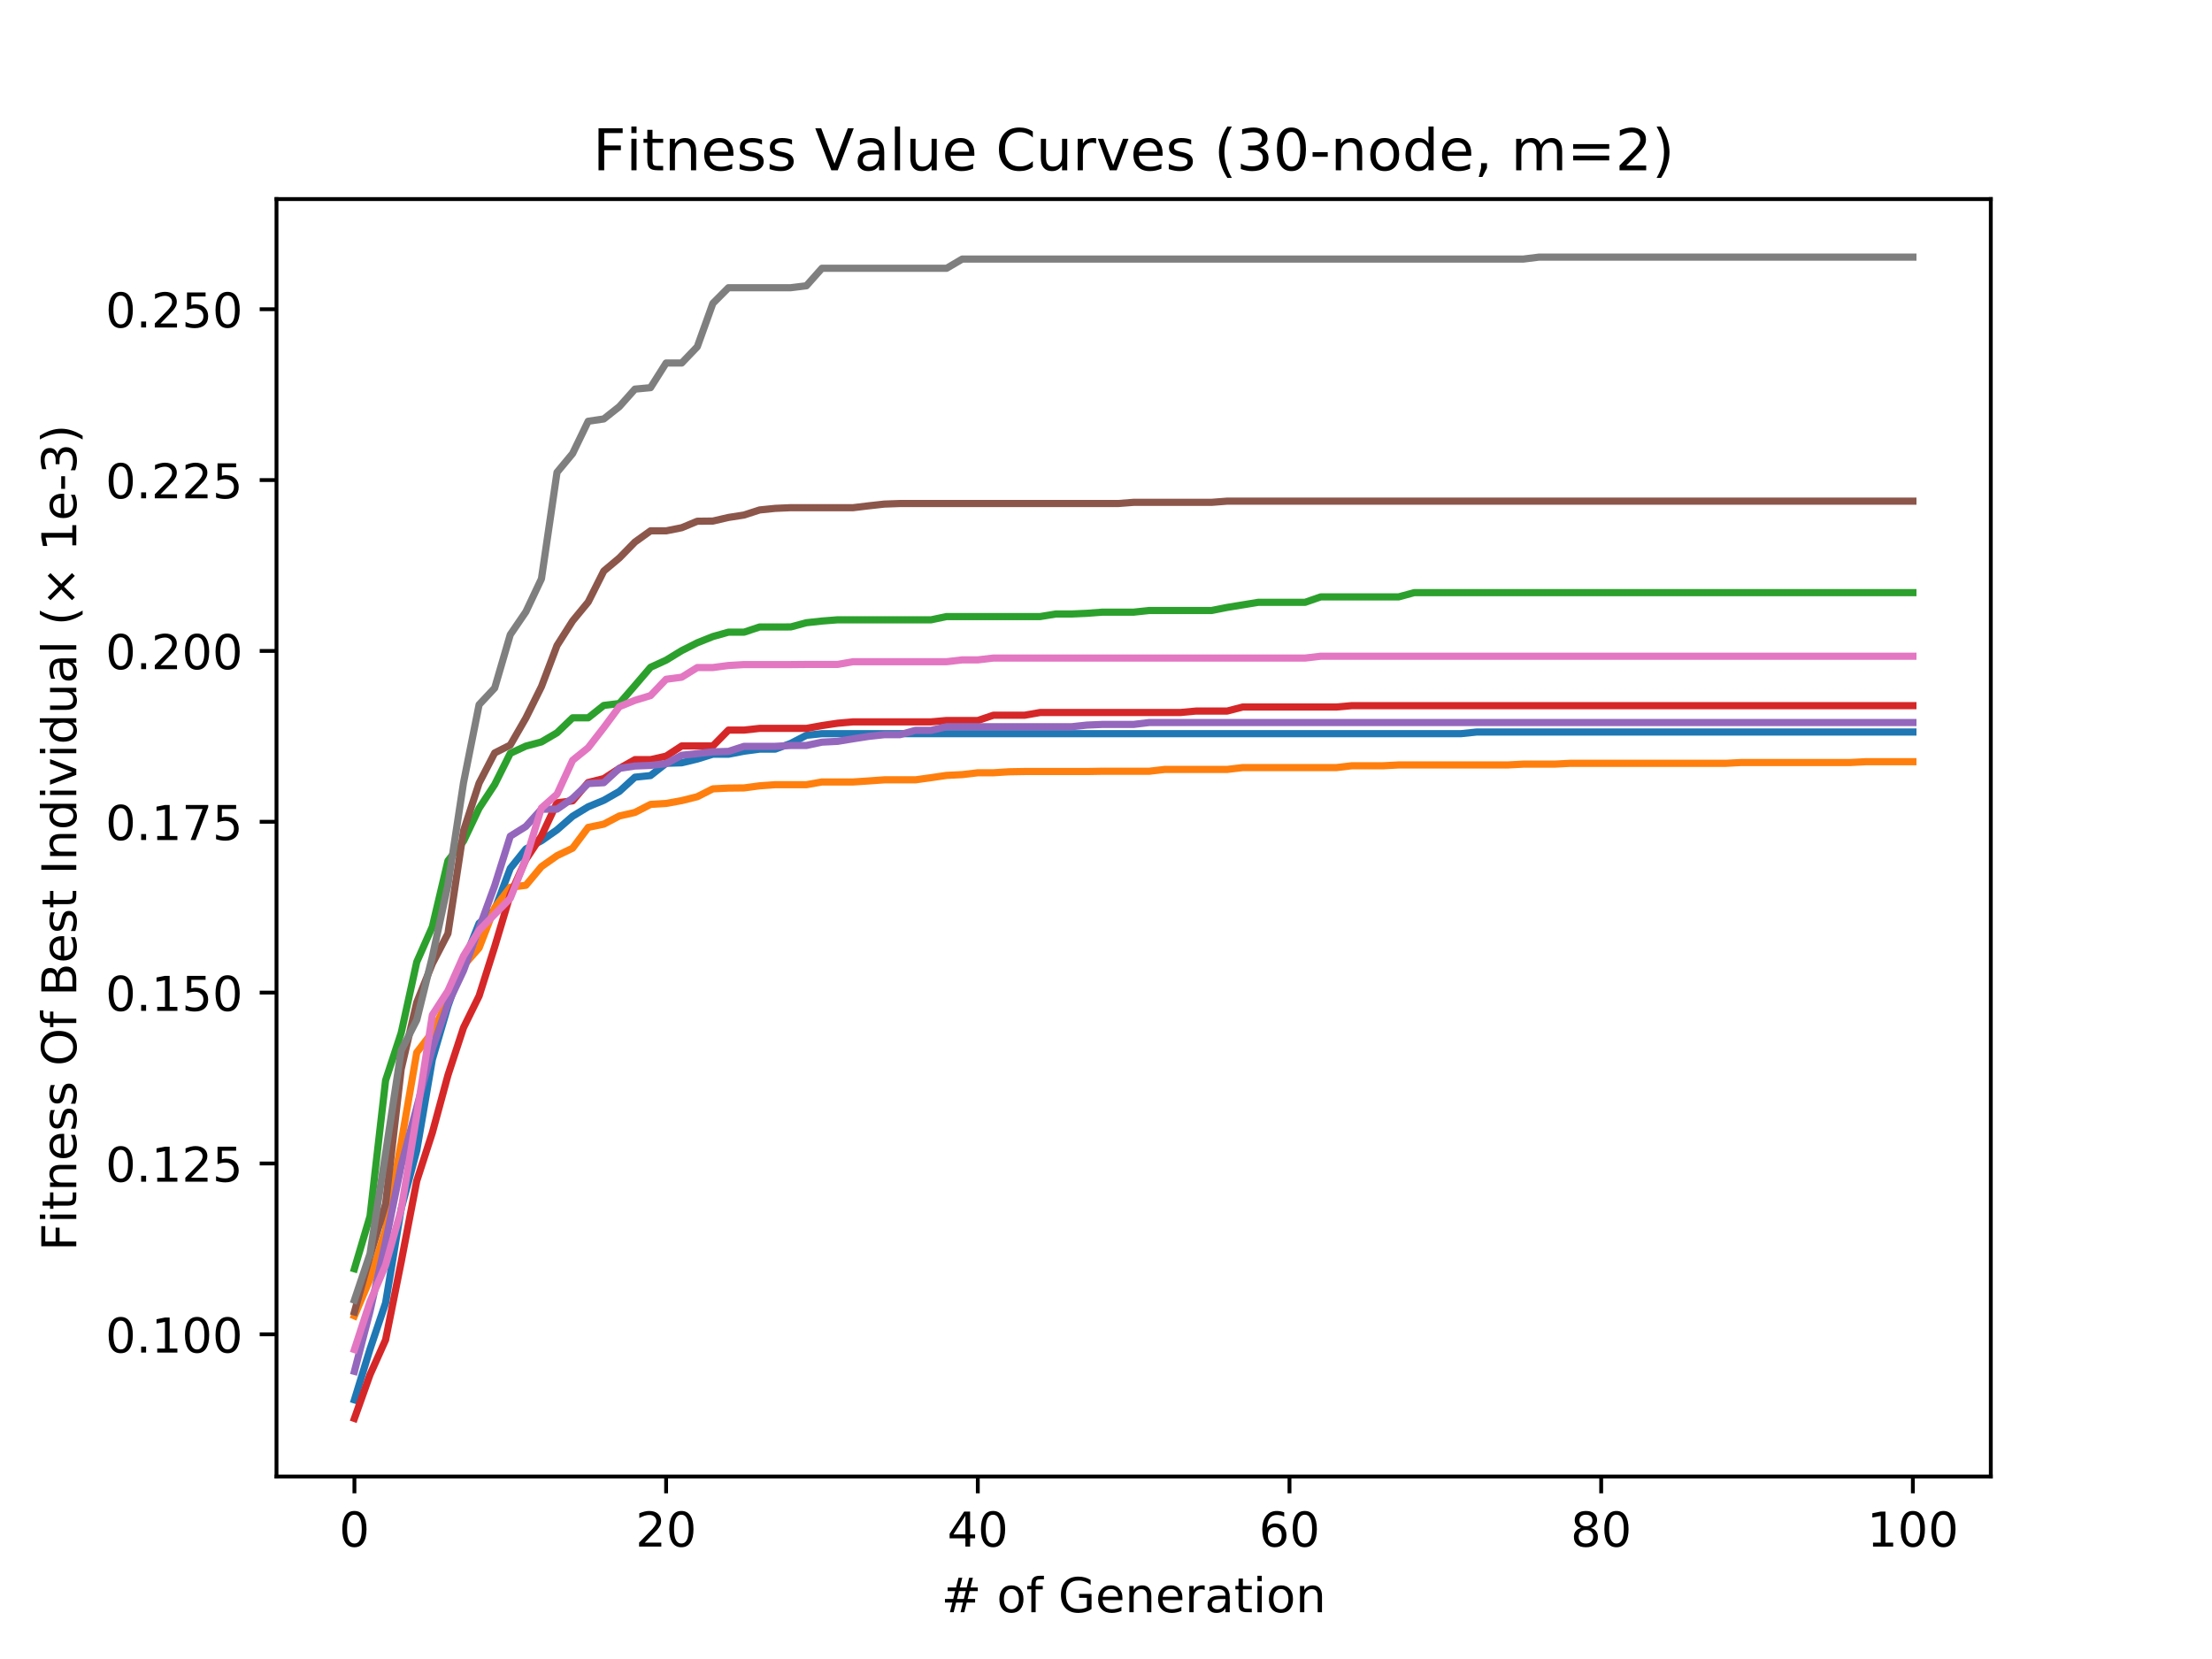 <?xml version="1.0" encoding="utf-8" standalone="no"?>
<!DOCTYPE svg PUBLIC "-//W3C//DTD SVG 1.1//EN"
  "http://www.w3.org/Graphics/SVG/1.1/DTD/svg11.dtd">
<!-- Created with matplotlib (https://matplotlib.org/) -->
<svg height="345.6pt" version="1.1" viewBox="0 0 460.8 345.6" width="460.8pt" xmlns="http://www.w3.org/2000/svg" xmlns:xlink="http://www.w3.org/1999/xlink">
 <defs>
  <style type="text/css">
*{stroke-linecap:butt;stroke-linejoin:round;}
  </style>
 </defs>
 <g id="figure_1">
  <g id="patch_1">
   <path d="M 0 345.6 
L 460.8 345.6 
L 460.8 0 
L 0 0 
z
" style="fill:#ffffff;"/>
  </g>
  <g id="axes_1">
   <g id="patch_2">
    <path d="M 57.6 307.584 
L 414.72 307.584 
L 414.72 41.472 
L 57.6 41.472 
z
" style="fill:#ffffff;"/>
   </g>
   <g id="matplotlib.axis_1">
    <g id="xtick_1">
     <g id="line2d_1">
      <defs>
       <path d="M 0 0 
L 0 3.5 
" id="m369350a252" style="stroke:#000000;stroke-width:0.8;"/>
      </defs>
      <g>
       <use style="stroke:#000000;stroke-width:0.8;" x="73.833" xlink:href="#m369350a252" y="307.584"/>
      </g>
     </g>
     <g id="text_1">
      <!-- 0 -->
      <defs>
       <path d="M 31.781 66.406 
Q 24.172 66.406 20.328 58.906 
Q 16.5 51.422 16.5 36.375 
Q 16.5 21.391 20.328 13.891 
Q 24.172 6.391 31.781 6.391 
Q 39.453 6.391 43.281 13.891 
Q 47.125 21.391 47.125 36.375 
Q 47.125 51.422 43.281 58.906 
Q 39.453 66.406 31.781 66.406 
z
M 31.781 74.219 
Q 44.047 74.219 50.516 64.516 
Q 56.984 54.828 56.984 36.375 
Q 56.984 17.969 50.516 8.266 
Q 44.047 -1.422 31.781 -1.422 
Q 19.531 -1.422 13.062 8.266 
Q 6.594 17.969 6.594 36.375 
Q 6.594 54.828 13.062 64.516 
Q 19.531 74.219 31.781 74.219 
z
" id="DejaVuSans-48"/>
      </defs>
      <g transform="translate(70.651 322.182)scale(0.1 -0.1)">
       <use xlink:href="#DejaVuSans-48"/>
      </g>
     </g>
    </g>
    <g id="xtick_2">
     <g id="line2d_2">
      <g>
       <use style="stroke:#000000;stroke-width:0.8;" x="138.764" xlink:href="#m369350a252" y="307.584"/>
      </g>
     </g>
     <g id="text_2">
      <!-- 20 -->
      <defs>
       <path d="M 19.188 8.297 
L 53.609 8.297 
L 53.609 0 
L 7.328 0 
L 7.328 8.297 
Q 12.938 14.109 22.625 23.891 
Q 32.328 33.688 34.812 36.531 
Q 39.547 41.844 41.422 45.531 
Q 43.312 49.219 43.312 52.781 
Q 43.312 58.594 39.234 62.25 
Q 35.156 65.922 28.609 65.922 
Q 23.969 65.922 18.812 64.312 
Q 13.672 62.703 7.812 59.422 
L 7.812 69.391 
Q 13.766 71.781 18.938 73 
Q 24.125 74.219 28.422 74.219 
Q 39.75 74.219 46.484 68.547 
Q 53.219 62.891 53.219 53.422 
Q 53.219 48.922 51.531 44.891 
Q 49.859 40.875 45.406 35.406 
Q 44.188 33.984 37.641 27.219 
Q 31.109 20.453 19.188 8.297 
z
" id="DejaVuSans-50"/>
      </defs>
      <g transform="translate(132.401 322.182)scale(0.1 -0.1)">
       <use xlink:href="#DejaVuSans-50"/>
       <use x="63.623" xlink:href="#DejaVuSans-48"/>
      </g>
     </g>
    </g>
    <g id="xtick_3">
     <g id="line2d_3">
      <g>
       <use style="stroke:#000000;stroke-width:0.8;" x="203.695" xlink:href="#m369350a252" y="307.584"/>
      </g>
     </g>
     <g id="text_3">
      <!-- 40 -->
      <defs>
       <path d="M 37.797 64.312 
L 12.891 25.391 
L 37.797 25.391 
z
M 35.203 72.906 
L 47.609 72.906 
L 47.609 25.391 
L 58.016 25.391 
L 58.016 17.188 
L 47.609 17.188 
L 47.609 0 
L 37.797 0 
L 37.797 17.188 
L 4.891 17.188 
L 4.891 26.703 
z
" id="DejaVuSans-52"/>
      </defs>
      <g transform="translate(197.332 322.182)scale(0.1 -0.1)">
       <use xlink:href="#DejaVuSans-52"/>
       <use x="63.623" xlink:href="#DejaVuSans-48"/>
      </g>
     </g>
    </g>
    <g id="xtick_4">
     <g id="line2d_4">
      <g>
       <use style="stroke:#000000;stroke-width:0.8;" x="268.625" xlink:href="#m369350a252" y="307.584"/>
      </g>
     </g>
     <g id="text_4">
      <!-- 60 -->
      <defs>
       <path d="M 33.016 40.375 
Q 26.375 40.375 22.484 35.828 
Q 18.609 31.297 18.609 23.391 
Q 18.609 15.531 22.484 10.953 
Q 26.375 6.391 33.016 6.391 
Q 39.656 6.391 43.531 10.953 
Q 47.406 15.531 47.406 23.391 
Q 47.406 31.297 43.531 35.828 
Q 39.656 40.375 33.016 40.375 
z
M 52.594 71.297 
L 52.594 62.312 
Q 48.875 64.062 45.094 64.984 
Q 41.312 65.922 37.594 65.922 
Q 27.828 65.922 22.672 59.328 
Q 17.531 52.734 16.797 39.406 
Q 19.672 43.656 24.016 45.922 
Q 28.375 48.188 33.594 48.188 
Q 44.578 48.188 50.953 41.516 
Q 57.328 34.859 57.328 23.391 
Q 57.328 12.156 50.688 5.359 
Q 44.047 -1.422 33.016 -1.422 
Q 20.359 -1.422 13.672 8.266 
Q 6.984 17.969 6.984 36.375 
Q 6.984 53.656 15.188 63.938 
Q 23.391 74.219 37.203 74.219 
Q 40.922 74.219 44.703 73.484 
Q 48.484 72.75 52.594 71.297 
z
" id="DejaVuSans-54"/>
      </defs>
      <g transform="translate(262.263 322.182)scale(0.1 -0.1)">
       <use xlink:href="#DejaVuSans-54"/>
       <use x="63.623" xlink:href="#DejaVuSans-48"/>
      </g>
     </g>
    </g>
    <g id="xtick_5">
     <g id="line2d_5">
      <g>
       <use style="stroke:#000000;stroke-width:0.8;" x="333.556" xlink:href="#m369350a252" y="307.584"/>
      </g>
     </g>
     <g id="text_5">
      <!-- 80 -->
      <defs>
       <path d="M 31.781 34.625 
Q 24.75 34.625 20.719 30.859 
Q 16.703 27.094 16.703 20.516 
Q 16.703 13.922 20.719 10.156 
Q 24.75 6.391 31.781 6.391 
Q 38.812 6.391 42.859 10.172 
Q 46.922 13.969 46.922 20.516 
Q 46.922 27.094 42.891 30.859 
Q 38.875 34.625 31.781 34.625 
z
M 21.922 38.812 
Q 15.578 40.375 12.031 44.719 
Q 8.5 49.078 8.5 55.328 
Q 8.5 64.062 14.719 69.141 
Q 20.953 74.219 31.781 74.219 
Q 42.672 74.219 48.875 69.141 
Q 55.078 64.062 55.078 55.328 
Q 55.078 49.078 51.531 44.719 
Q 48 40.375 41.703 38.812 
Q 48.828 37.156 52.797 32.312 
Q 56.781 27.484 56.781 20.516 
Q 56.781 9.906 50.312 4.234 
Q 43.844 -1.422 31.781 -1.422 
Q 19.734 -1.422 13.25 4.234 
Q 6.781 9.906 6.781 20.516 
Q 6.781 27.484 10.781 32.312 
Q 14.797 37.156 21.922 38.812 
z
M 18.312 54.391 
Q 18.312 48.734 21.844 45.562 
Q 25.391 42.391 31.781 42.391 
Q 38.141 42.391 41.719 45.562 
Q 45.312 48.734 45.312 54.391 
Q 45.312 60.062 41.719 63.234 
Q 38.141 66.406 31.781 66.406 
Q 25.391 66.406 21.844 63.234 
Q 18.312 60.062 18.312 54.391 
z
" id="DejaVuSans-56"/>
      </defs>
      <g transform="translate(327.194 322.182)scale(0.1 -0.1)">
       <use xlink:href="#DejaVuSans-56"/>
       <use x="63.623" xlink:href="#DejaVuSans-48"/>
      </g>
     </g>
    </g>
    <g id="xtick_6">
     <g id="line2d_6">
      <g>
       <use style="stroke:#000000;stroke-width:0.8;" x="398.487" xlink:href="#m369350a252" y="307.584"/>
      </g>
     </g>
     <g id="text_6">
      <!-- 100 -->
      <defs>
       <path d="M 12.406 8.297 
L 28.516 8.297 
L 28.516 63.922 
L 10.984 60.406 
L 10.984 69.391 
L 28.422 72.906 
L 38.281 72.906 
L 38.281 8.297 
L 54.391 8.297 
L 54.391 0 
L 12.406 0 
z
" id="DejaVuSans-49"/>
      </defs>
      <g transform="translate(388.944 322.182)scale(0.1 -0.1)">
       <use xlink:href="#DejaVuSans-49"/>
       <use x="63.623" xlink:href="#DejaVuSans-48"/>
       <use x="127.246" xlink:href="#DejaVuSans-48"/>
      </g>
     </g>
    </g>
    <g id="text_7">
     <!-- # of Generation -->
     <defs>
      <path d="M 51.125 44 
L 36.922 44 
L 32.812 27.688 
L 47.125 27.688 
z
M 43.797 71.781 
L 38.719 51.516 
L 52.984 51.516 
L 58.109 71.781 
L 65.922 71.781 
L 60.891 51.516 
L 76.125 51.516 
L 76.125 44 
L 58.984 44 
L 54.984 27.688 
L 70.516 27.688 
L 70.516 20.219 
L 53.078 20.219 
L 48 0 
L 40.188 0 
L 45.219 20.219 
L 30.906 20.219 
L 25.875 0 
L 18.016 0 
L 23.094 20.219 
L 7.719 20.219 
L 7.719 27.688 
L 24.906 27.688 
L 29 44 
L 13.281 44 
L 13.281 51.516 
L 30.906 51.516 
L 35.891 71.781 
z
" id="DejaVuSans-35"/>
      <path id="DejaVuSans-32"/>
      <path d="M 30.609 48.391 
Q 23.391 48.391 19.188 42.75 
Q 14.984 37.109 14.984 27.297 
Q 14.984 17.484 19.156 11.844 
Q 23.344 6.203 30.609 6.203 
Q 37.797 6.203 41.984 11.859 
Q 46.188 17.531 46.188 27.297 
Q 46.188 37.016 41.984 42.703 
Q 37.797 48.391 30.609 48.391 
z
M 30.609 56 
Q 42.328 56 49.016 48.375 
Q 55.719 40.766 55.719 27.297 
Q 55.719 13.875 49.016 6.219 
Q 42.328 -1.422 30.609 -1.422 
Q 18.844 -1.422 12.172 6.219 
Q 5.516 13.875 5.516 27.297 
Q 5.516 40.766 12.172 48.375 
Q 18.844 56 30.609 56 
z
" id="DejaVuSans-111"/>
      <path d="M 37.109 75.984 
L 37.109 68.5 
L 28.516 68.5 
Q 23.688 68.5 21.797 66.547 
Q 19.922 64.594 19.922 59.516 
L 19.922 54.688 
L 34.719 54.688 
L 34.719 47.703 
L 19.922 47.703 
L 19.922 0 
L 10.891 0 
L 10.891 47.703 
L 2.297 47.703 
L 2.297 54.688 
L 10.891 54.688 
L 10.891 58.5 
Q 10.891 67.625 15.141 71.797 
Q 19.391 75.984 28.609 75.984 
z
" id="DejaVuSans-102"/>
      <path d="M 59.516 10.406 
L 59.516 29.984 
L 43.406 29.984 
L 43.406 38.094 
L 69.281 38.094 
L 69.281 6.781 
Q 63.578 2.734 56.688 0.656 
Q 49.812 -1.422 42 -1.422 
Q 24.906 -1.422 15.25 8.562 
Q 5.609 18.562 5.609 36.375 
Q 5.609 54.25 15.25 64.234 
Q 24.906 74.219 42 74.219 
Q 49.125 74.219 55.547 72.453 
Q 61.969 70.703 67.391 67.281 
L 67.391 56.781 
Q 61.922 61.422 55.766 63.766 
Q 49.609 66.109 42.828 66.109 
Q 29.438 66.109 22.719 58.641 
Q 16.016 51.172 16.016 36.375 
Q 16.016 21.625 22.719 14.156 
Q 29.438 6.688 42.828 6.688 
Q 48.047 6.688 52.141 7.594 
Q 56.25 8.5 59.516 10.406 
z
" id="DejaVuSans-71"/>
      <path d="M 56.203 29.594 
L 56.203 25.203 
L 14.891 25.203 
Q 15.484 15.922 20.484 11.062 
Q 25.484 6.203 34.422 6.203 
Q 39.594 6.203 44.453 7.469 
Q 49.312 8.734 54.109 11.281 
L 54.109 2.781 
Q 49.266 0.734 44.188 -0.344 
Q 39.109 -1.422 33.891 -1.422 
Q 20.797 -1.422 13.156 6.188 
Q 5.516 13.812 5.516 26.812 
Q 5.516 40.234 12.766 48.109 
Q 20.016 56 32.328 56 
Q 43.359 56 49.781 48.891 
Q 56.203 41.797 56.203 29.594 
z
M 47.219 32.234 
Q 47.125 39.594 43.094 43.984 
Q 39.062 48.391 32.422 48.391 
Q 24.906 48.391 20.391 44.141 
Q 15.875 39.891 15.188 32.172 
z
" id="DejaVuSans-101"/>
      <path d="M 54.891 33.016 
L 54.891 0 
L 45.906 0 
L 45.906 32.719 
Q 45.906 40.484 42.875 44.328 
Q 39.844 48.188 33.797 48.188 
Q 26.516 48.188 22.312 43.547 
Q 18.109 38.922 18.109 30.906 
L 18.109 0 
L 9.078 0 
L 9.078 54.688 
L 18.109 54.688 
L 18.109 46.188 
Q 21.344 51.125 25.703 53.562 
Q 30.078 56 35.797 56 
Q 45.219 56 50.047 50.172 
Q 54.891 44.344 54.891 33.016 
z
" id="DejaVuSans-110"/>
      <path d="M 41.109 46.297 
Q 39.594 47.172 37.812 47.578 
Q 36.031 48 33.891 48 
Q 26.266 48 22.188 43.047 
Q 18.109 38.094 18.109 28.812 
L 18.109 0 
L 9.078 0 
L 9.078 54.688 
L 18.109 54.688 
L 18.109 46.188 
Q 20.953 51.172 25.484 53.578 
Q 30.031 56 36.531 56 
Q 37.453 56 38.578 55.875 
Q 39.703 55.766 41.062 55.516 
z
" id="DejaVuSans-114"/>
      <path d="M 34.281 27.484 
Q 23.391 27.484 19.188 25 
Q 14.984 22.516 14.984 16.5 
Q 14.984 11.719 18.141 8.906 
Q 21.297 6.109 26.703 6.109 
Q 34.188 6.109 38.703 11.406 
Q 43.219 16.703 43.219 25.484 
L 43.219 27.484 
z
M 52.203 31.203 
L 52.203 0 
L 43.219 0 
L 43.219 8.297 
Q 40.141 3.328 35.547 0.953 
Q 30.953 -1.422 24.312 -1.422 
Q 15.922 -1.422 10.953 3.297 
Q 6 8.016 6 15.922 
Q 6 25.141 12.172 29.828 
Q 18.359 34.516 30.609 34.516 
L 43.219 34.516 
L 43.219 35.406 
Q 43.219 41.609 39.141 45 
Q 35.062 48.391 27.688 48.391 
Q 23 48.391 18.547 47.266 
Q 14.109 46.141 10.016 43.891 
L 10.016 52.203 
Q 14.938 54.109 19.578 55.047 
Q 24.219 56 28.609 56 
Q 40.484 56 46.344 49.844 
Q 52.203 43.703 52.203 31.203 
z
" id="DejaVuSans-97"/>
      <path d="M 18.312 70.219 
L 18.312 54.688 
L 36.812 54.688 
L 36.812 47.703 
L 18.312 47.703 
L 18.312 18.016 
Q 18.312 11.328 20.141 9.422 
Q 21.969 7.516 27.594 7.516 
L 36.812 7.516 
L 36.812 0 
L 27.594 0 
Q 17.188 0 13.234 3.875 
Q 9.281 7.766 9.281 18.016 
L 9.281 47.703 
L 2.688 47.703 
L 2.688 54.688 
L 9.281 54.688 
L 9.281 70.219 
z
" id="DejaVuSans-116"/>
      <path d="M 9.422 54.688 
L 18.406 54.688 
L 18.406 0 
L 9.422 0 
z
M 9.422 75.984 
L 18.406 75.984 
L 18.406 64.594 
L 9.422 64.594 
z
" id="DejaVuSans-105"/>
     </defs>
     <g transform="translate(196.08 335.861)scale(0.1 -0.1)">
      <use xlink:href="#DejaVuSans-35"/>
      <use x="83.789" xlink:href="#DejaVuSans-32"/>
      <use x="115.576" xlink:href="#DejaVuSans-111"/>
      <use x="176.758" xlink:href="#DejaVuSans-102"/>
      <use x="211.963" xlink:href="#DejaVuSans-32"/>
      <use x="243.75" xlink:href="#DejaVuSans-71"/>
      <use x="321.24" xlink:href="#DejaVuSans-101"/>
      <use x="382.764" xlink:href="#DejaVuSans-110"/>
      <use x="446.143" xlink:href="#DejaVuSans-101"/>
      <use x="507.666" xlink:href="#DejaVuSans-114"/>
      <use x="548.779" xlink:href="#DejaVuSans-97"/>
      <use x="610.059" xlink:href="#DejaVuSans-116"/>
      <use x="649.268" xlink:href="#DejaVuSans-105"/>
      <use x="677.051" xlink:href="#DejaVuSans-111"/>
      <use x="738.232" xlink:href="#DejaVuSans-110"/>
     </g>
    </g>
   </g>
   <g id="matplotlib.axis_2">
    <g id="ytick_1">
     <g id="line2d_7">
      <defs>
       <path d="M 0 0 
L -3.5 0 
" id="m8ec1375c65" style="stroke:#000000;stroke-width:0.8;"/>
      </defs>
      <g>
       <use style="stroke:#000000;stroke-width:0.8;" x="57.6" xlink:href="#m8ec1375c65" y="277.961"/>
      </g>
     </g>
     <g id="text_8">
      <!-- 0.100 -->
      <defs>
       <path d="M 10.688 12.406 
L 21 12.406 
L 21 0 
L 10.688 0 
z
" id="DejaVuSans-46"/>
      </defs>
      <g transform="translate(21.972 281.76)scale(0.1 -0.1)">
       <use xlink:href="#DejaVuSans-48"/>
       <use x="63.623" xlink:href="#DejaVuSans-46"/>
       <use x="95.41" xlink:href="#DejaVuSans-49"/>
       <use x="159.033" xlink:href="#DejaVuSans-48"/>
       <use x="222.656" xlink:href="#DejaVuSans-48"/>
      </g>
     </g>
    </g>
    <g id="ytick_2">
     <g id="line2d_8">
      <g>
       <use style="stroke:#000000;stroke-width:0.8;" x="57.6" xlink:href="#m8ec1375c65" y="242.371"/>
      </g>
     </g>
     <g id="text_9">
      <!-- 0.125 -->
      <defs>
       <path d="M 10.797 72.906 
L 49.516 72.906 
L 49.516 64.594 
L 19.828 64.594 
L 19.828 46.734 
Q 21.969 47.469 24.109 47.828 
Q 26.266 48.188 28.422 48.188 
Q 40.625 48.188 47.75 41.5 
Q 54.891 34.812 54.891 23.391 
Q 54.891 11.625 47.562 5.094 
Q 40.234 -1.422 26.906 -1.422 
Q 22.312 -1.422 17.547 -0.641 
Q 12.797 0.141 7.719 1.703 
L 7.719 11.625 
Q 12.109 9.234 16.797 8.062 
Q 21.484 6.891 26.703 6.891 
Q 35.156 6.891 40.078 11.328 
Q 45.016 15.766 45.016 23.391 
Q 45.016 31 40.078 35.438 
Q 35.156 39.891 26.703 39.891 
Q 22.75 39.891 18.812 39.016 
Q 14.891 38.141 10.797 36.281 
z
" id="DejaVuSans-53"/>
      </defs>
      <g transform="translate(21.972 246.17)scale(0.1 -0.1)">
       <use xlink:href="#DejaVuSans-48"/>
       <use x="63.623" xlink:href="#DejaVuSans-46"/>
       <use x="95.41" xlink:href="#DejaVuSans-49"/>
       <use x="159.033" xlink:href="#DejaVuSans-50"/>
       <use x="222.656" xlink:href="#DejaVuSans-53"/>
      </g>
     </g>
    </g>
    <g id="ytick_3">
     <g id="line2d_9">
      <g>
       <use style="stroke:#000000;stroke-width:0.8;" x="57.6" xlink:href="#m8ec1375c65" y="206.78"/>
      </g>
     </g>
     <g id="text_10">
      <!-- 0.150 -->
      <g transform="translate(21.972 210.579)scale(0.1 -0.1)">
       <use xlink:href="#DejaVuSans-48"/>
       <use x="63.623" xlink:href="#DejaVuSans-46"/>
       <use x="95.41" xlink:href="#DejaVuSans-49"/>
       <use x="159.033" xlink:href="#DejaVuSans-53"/>
       <use x="222.656" xlink:href="#DejaVuSans-48"/>
      </g>
     </g>
    </g>
    <g id="ytick_4">
     <g id="line2d_10">
      <g>
       <use style="stroke:#000000;stroke-width:0.8;" x="57.6" xlink:href="#m8ec1375c65" y="171.19"/>
      </g>
     </g>
     <g id="text_11">
      <!-- 0.175 -->
      <defs>
       <path d="M 8.203 72.906 
L 55.078 72.906 
L 55.078 68.703 
L 28.609 0 
L 18.312 0 
L 43.219 64.594 
L 8.203 64.594 
z
" id="DejaVuSans-55"/>
      </defs>
      <g transform="translate(21.972 174.989)scale(0.1 -0.1)">
       <use xlink:href="#DejaVuSans-48"/>
       <use x="63.623" xlink:href="#DejaVuSans-46"/>
       <use x="95.41" xlink:href="#DejaVuSans-49"/>
       <use x="159.033" xlink:href="#DejaVuSans-55"/>
       <use x="222.656" xlink:href="#DejaVuSans-53"/>
      </g>
     </g>
    </g>
    <g id="ytick_5">
     <g id="line2d_11">
      <g>
       <use style="stroke:#000000;stroke-width:0.8;" x="57.6" xlink:href="#m8ec1375c65" y="135.599"/>
      </g>
     </g>
     <g id="text_12">
      <!-- 0.200 -->
      <g transform="translate(21.972 139.398)scale(0.1 -0.1)">
       <use xlink:href="#DejaVuSans-48"/>
       <use x="63.623" xlink:href="#DejaVuSans-46"/>
       <use x="95.41" xlink:href="#DejaVuSans-50"/>
       <use x="159.033" xlink:href="#DejaVuSans-48"/>
       <use x="222.656" xlink:href="#DejaVuSans-48"/>
      </g>
     </g>
    </g>
    <g id="ytick_6">
     <g id="line2d_12">
      <g>
       <use style="stroke:#000000;stroke-width:0.8;" x="57.6" xlink:href="#m8ec1375c65" y="100.009"/>
      </g>
     </g>
     <g id="text_13">
      <!-- 0.225 -->
      <g transform="translate(21.972 103.808)scale(0.1 -0.1)">
       <use xlink:href="#DejaVuSans-48"/>
       <use x="63.623" xlink:href="#DejaVuSans-46"/>
       <use x="95.41" xlink:href="#DejaVuSans-50"/>
       <use x="159.033" xlink:href="#DejaVuSans-50"/>
       <use x="222.656" xlink:href="#DejaVuSans-53"/>
      </g>
     </g>
    </g>
    <g id="ytick_7">
     <g id="line2d_13">
      <g>
       <use style="stroke:#000000;stroke-width:0.8;" x="57.6" xlink:href="#m8ec1375c65" y="64.418"/>
      </g>
     </g>
     <g id="text_14">
      <!-- 0.250 -->
      <g transform="translate(21.972 68.217)scale(0.1 -0.1)">
       <use xlink:href="#DejaVuSans-48"/>
       <use x="63.623" xlink:href="#DejaVuSans-46"/>
       <use x="95.41" xlink:href="#DejaVuSans-50"/>
       <use x="159.033" xlink:href="#DejaVuSans-53"/>
       <use x="222.656" xlink:href="#DejaVuSans-48"/>
      </g>
     </g>
    </g>
    <g id="text_15">
     <!-- Fitness Of Best Individual (× 1e-3) -->
     <defs>
      <path d="M 9.812 72.906 
L 51.703 72.906 
L 51.703 64.594 
L 19.672 64.594 
L 19.672 43.109 
L 48.578 43.109 
L 48.578 34.812 
L 19.672 34.812 
L 19.672 0 
L 9.812 0 
z
" id="DejaVuSans-70"/>
      <path d="M 44.281 53.078 
L 44.281 44.578 
Q 40.484 46.531 36.375 47.5 
Q 32.281 48.484 27.875 48.484 
Q 21.188 48.484 17.844 46.438 
Q 14.5 44.391 14.5 40.281 
Q 14.5 37.156 16.891 35.375 
Q 19.281 33.594 26.516 31.984 
L 29.594 31.297 
Q 39.156 29.25 43.188 25.516 
Q 47.219 21.781 47.219 15.094 
Q 47.219 7.469 41.188 3.016 
Q 35.156 -1.422 24.609 -1.422 
Q 20.219 -1.422 15.453 -0.562 
Q 10.688 0.297 5.422 2 
L 5.422 11.281 
Q 10.406 8.688 15.234 7.391 
Q 20.062 6.109 24.812 6.109 
Q 31.156 6.109 34.562 8.281 
Q 37.984 10.453 37.984 14.406 
Q 37.984 18.062 35.516 20.016 
Q 33.062 21.969 24.703 23.781 
L 21.578 24.516 
Q 13.234 26.266 9.516 29.906 
Q 5.812 33.547 5.812 39.891 
Q 5.812 47.609 11.281 51.797 
Q 16.75 56 26.812 56 
Q 31.781 56 36.172 55.266 
Q 40.578 54.547 44.281 53.078 
z
" id="DejaVuSans-115"/>
      <path d="M 39.406 66.219 
Q 28.656 66.219 22.328 58.203 
Q 16.016 50.203 16.016 36.375 
Q 16.016 22.609 22.328 14.594 
Q 28.656 6.594 39.406 6.594 
Q 50.141 6.594 56.422 14.594 
Q 62.703 22.609 62.703 36.375 
Q 62.703 50.203 56.422 58.203 
Q 50.141 66.219 39.406 66.219 
z
M 39.406 74.219 
Q 54.734 74.219 63.906 63.938 
Q 73.094 53.656 73.094 36.375 
Q 73.094 19.141 63.906 8.859 
Q 54.734 -1.422 39.406 -1.422 
Q 24.031 -1.422 14.812 8.828 
Q 5.609 19.094 5.609 36.375 
Q 5.609 53.656 14.812 63.938 
Q 24.031 74.219 39.406 74.219 
z
" id="DejaVuSans-79"/>
      <path d="M 19.672 34.812 
L 19.672 8.109 
L 35.5 8.109 
Q 43.453 8.109 47.281 11.406 
Q 51.125 14.703 51.125 21.484 
Q 51.125 28.328 47.281 31.562 
Q 43.453 34.812 35.5 34.812 
z
M 19.672 64.797 
L 19.672 42.828 
L 34.281 42.828 
Q 41.5 42.828 45.031 45.531 
Q 48.578 48.25 48.578 53.812 
Q 48.578 59.328 45.031 62.062 
Q 41.5 64.797 34.281 64.797 
z
M 9.812 72.906 
L 35.016 72.906 
Q 46.297 72.906 52.391 68.219 
Q 58.5 63.531 58.5 54.891 
Q 58.5 48.188 55.375 44.234 
Q 52.25 40.281 46.188 39.312 
Q 53.469 37.75 57.5 32.781 
Q 61.531 27.828 61.531 20.406 
Q 61.531 10.641 54.891 5.312 
Q 48.25 0 35.984 0 
L 9.812 0 
z
" id="DejaVuSans-66"/>
      <path d="M 9.812 72.906 
L 19.672 72.906 
L 19.672 0 
L 9.812 0 
z
" id="DejaVuSans-73"/>
      <path d="M 45.406 46.391 
L 45.406 75.984 
L 54.391 75.984 
L 54.391 0 
L 45.406 0 
L 45.406 8.203 
Q 42.578 3.328 38.25 0.953 
Q 33.938 -1.422 27.875 -1.422 
Q 17.969 -1.422 11.734 6.484 
Q 5.516 14.406 5.516 27.297 
Q 5.516 40.188 11.734 48.094 
Q 17.969 56 27.875 56 
Q 33.938 56 38.25 53.625 
Q 42.578 51.266 45.406 46.391 
z
M 14.797 27.297 
Q 14.797 17.391 18.875 11.75 
Q 22.953 6.109 30.078 6.109 
Q 37.203 6.109 41.297 11.75 
Q 45.406 17.391 45.406 27.297 
Q 45.406 37.203 41.297 42.844 
Q 37.203 48.484 30.078 48.484 
Q 22.953 48.484 18.875 42.844 
Q 14.797 37.203 14.797 27.297 
z
" id="DejaVuSans-100"/>
      <path d="M 2.984 54.688 
L 12.5 54.688 
L 29.594 8.797 
L 46.688 54.688 
L 56.203 54.688 
L 35.688 0 
L 23.484 0 
z
" id="DejaVuSans-118"/>
      <path d="M 8.5 21.578 
L 8.5 54.688 
L 17.484 54.688 
L 17.484 21.922 
Q 17.484 14.156 20.5 10.266 
Q 23.531 6.391 29.594 6.391 
Q 36.859 6.391 41.078 11.031 
Q 45.312 15.672 45.312 23.688 
L 45.312 54.688 
L 54.297 54.688 
L 54.297 0 
L 45.312 0 
L 45.312 8.406 
Q 42.047 3.422 37.719 1 
Q 33.406 -1.422 27.688 -1.422 
Q 18.266 -1.422 13.375 4.438 
Q 8.5 10.297 8.5 21.578 
z
M 31.109 56 
z
" id="DejaVuSans-117"/>
      <path d="M 9.422 75.984 
L 18.406 75.984 
L 18.406 0 
L 9.422 0 
z
" id="DejaVuSans-108"/>
      <path d="M 31 75.875 
Q 24.469 64.656 21.281 53.656 
Q 18.109 42.672 18.109 31.391 
Q 18.109 20.125 21.312 9.062 
Q 24.516 -2 31 -13.188 
L 23.188 -13.188 
Q 15.875 -1.703 12.234 9.375 
Q 8.594 20.453 8.594 31.391 
Q 8.594 42.281 12.203 53.312 
Q 15.828 64.359 23.188 75.875 
z
" id="DejaVuSans-40"/>
      <path d="M 70.125 53.719 
L 47.797 31.297 
L 70.125 8.984 
L 64.312 3.078 
L 41.891 25.484 
L 19.484 3.078 
L 13.719 8.984 
L 35.984 31.297 
L 13.719 53.719 
L 19.484 59.625 
L 41.891 37.203 
L 64.312 59.625 
z
" id="DejaVuSans-215"/>
      <path d="M 4.891 31.391 
L 31.203 31.391 
L 31.203 23.391 
L 4.891 23.391 
z
" id="DejaVuSans-45"/>
      <path d="M 40.578 39.312 
Q 47.656 37.797 51.625 33 
Q 55.609 28.219 55.609 21.188 
Q 55.609 10.406 48.188 4.484 
Q 40.766 -1.422 27.094 -1.422 
Q 22.516 -1.422 17.656 -0.516 
Q 12.797 0.391 7.625 2.203 
L 7.625 11.719 
Q 11.719 9.328 16.594 8.109 
Q 21.484 6.891 26.812 6.891 
Q 36.078 6.891 40.938 10.547 
Q 45.797 14.203 45.797 21.188 
Q 45.797 27.641 41.281 31.266 
Q 36.766 34.906 28.719 34.906 
L 20.219 34.906 
L 20.219 43.016 
L 29.109 43.016 
Q 36.375 43.016 40.234 45.922 
Q 44.094 48.828 44.094 54.297 
Q 44.094 59.906 40.109 62.906 
Q 36.141 65.922 28.719 65.922 
Q 24.656 65.922 20.016 65.031 
Q 15.375 64.156 9.812 62.312 
L 9.812 71.094 
Q 15.438 72.656 20.344 73.438 
Q 25.25 74.219 29.594 74.219 
Q 40.828 74.219 47.359 69.109 
Q 53.906 64.016 53.906 55.328 
Q 53.906 49.266 50.438 45.094 
Q 46.969 40.922 40.578 39.312 
z
" id="DejaVuSans-51"/>
      <path d="M 8.016 75.875 
L 15.828 75.875 
Q 23.141 64.359 26.781 53.312 
Q 30.422 42.281 30.422 31.391 
Q 30.422 20.453 26.781 9.375 
Q 23.141 -1.703 15.828 -13.188 
L 8.016 -13.188 
Q 14.5 -2 17.703 9.062 
Q 20.906 20.125 20.906 31.391 
Q 20.906 42.672 17.703 53.656 
Q 14.5 64.656 8.016 75.875 
z
" id="DejaVuSans-41"/>
     </defs>
     <g transform="translate(15.892 260.601)rotate(-90)scale(0.1 -0.1)">
      <use xlink:href="#DejaVuSans-70"/>
      <use x="57.41" xlink:href="#DejaVuSans-105"/>
      <use x="85.193" xlink:href="#DejaVuSans-116"/>
      <use x="124.402" xlink:href="#DejaVuSans-110"/>
      <use x="187.781" xlink:href="#DejaVuSans-101"/>
      <use x="249.305" xlink:href="#DejaVuSans-115"/>
      <use x="301.404" xlink:href="#DejaVuSans-115"/>
      <use x="353.504" xlink:href="#DejaVuSans-32"/>
      <use x="385.291" xlink:href="#DejaVuSans-79"/>
      <use x="464.002" xlink:href="#DejaVuSans-102"/>
      <use x="499.207" xlink:href="#DejaVuSans-32"/>
      <use x="530.994" xlink:href="#DejaVuSans-66"/>
      <use x="599.598" xlink:href="#DejaVuSans-101"/>
      <use x="661.121" xlink:href="#DejaVuSans-115"/>
      <use x="713.221" xlink:href="#DejaVuSans-116"/>
      <use x="752.43" xlink:href="#DejaVuSans-32"/>
      <use x="784.217" xlink:href="#DejaVuSans-73"/>
      <use x="813.709" xlink:href="#DejaVuSans-110"/>
      <use x="877.088" xlink:href="#DejaVuSans-100"/>
      <use x="940.564" xlink:href="#DejaVuSans-105"/>
      <use x="968.348" xlink:href="#DejaVuSans-118"/>
      <use x="1027.527" xlink:href="#DejaVuSans-105"/>
      <use x="1055.311" xlink:href="#DejaVuSans-100"/>
      <use x="1118.787" xlink:href="#DejaVuSans-117"/>
      <use x="1182.166" xlink:href="#DejaVuSans-97"/>
      <use x="1243.445" xlink:href="#DejaVuSans-108"/>
      <use x="1271.229" xlink:href="#DejaVuSans-32"/>
      <use x="1303.016" xlink:href="#DejaVuSans-40"/>
      <use x="1342.029" xlink:href="#DejaVuSans-215"/>
      <use x="1425.818" xlink:href="#DejaVuSans-32"/>
      <use x="1457.605" xlink:href="#DejaVuSans-49"/>
      <use x="1521.229" xlink:href="#DejaVuSans-101"/>
      <use x="1582.752" xlink:href="#DejaVuSans-45"/>
      <use x="1618.836" xlink:href="#DejaVuSans-51"/>
      <use x="1682.459" xlink:href="#DejaVuSans-41"/>
     </g>
    </g>
   </g>
   <g id="line2d_14">
    <path clip-path="url(#pd457904b65)" d="M 73.833 291.624 
L 77.079 281.059 
L 80.326 271.426 
L 83.572 251.823 
L 86.819 239.666 
L 90.065 220.708 
L 93.312 209.596 
L 96.559 200.41 
L 99.805 192.337 
L 103.052 189.536 
L 106.298 180.9 
L 109.545 176.848 
L 112.791 175.145 
L 116.038 172.874 
L 119.284 170.04 
L 122.531 168.067 
L 125.777 166.721 
L 129.024 164.866 
L 132.271 161.901 
L 135.517 161.566 
L 138.764 159.012 
L 142.01 158.904 
L 145.257 158.123 
L 148.503 157.116 
L 151.75 157.116 
L 154.996 156.49 
L 158.243 156.058 
L 161.489 156.058 
L 164.736 154.86 
L 167.983 153.178 
L 171.229 152.838 
L 174.476 152.838 
L 177.722 152.838 
L 180.969 152.838 
L 184.215 152.838 
L 187.462 152.838 
L 190.708 152.838 
L 193.955 152.838 
L 197.201 152.838 
L 200.448 152.838 
L 203.695 152.838 
L 206.941 152.838 
L 210.188 152.838 
L 213.434 152.838 
L 216.681 152.838 
L 219.927 152.838 
L 223.174 152.838 
L 226.42 152.838 
L 229.667 152.838 
L 232.913 152.838 
L 236.16 152.838 
L 239.407 152.838 
L 242.653 152.838 
L 245.9 152.838 
L 249.146 152.838 
L 252.393 152.838 
L 255.639 152.838 
L 258.886 152.838 
L 262.132 152.838 
L 265.379 152.838 
L 268.625 152.838 
L 271.872 152.838 
L 275.119 152.838 
L 278.365 152.838 
L 281.612 152.838 
L 284.858 152.838 
L 288.105 152.838 
L 291.351 152.838 
L 294.598 152.838 
L 297.844 152.838 
L 301.091 152.838 
L 304.337 152.838 
L 307.584 152.499 
L 310.831 152.499 
L 314.077 152.499 
L 317.324 152.499 
L 320.57 152.499 
L 323.817 152.499 
L 327.063 152.499 
L 330.31 152.499 
L 333.556 152.499 
L 336.803 152.499 
L 340.049 152.499 
L 343.296 152.499 
L 346.543 152.499 
L 349.789 152.499 
L 353.036 152.499 
L 356.282 152.499 
L 359.529 152.499 
L 362.775 152.499 
L 366.022 152.499 
L 369.268 152.499 
L 372.515 152.499 
L 375.761 152.499 
L 379.008 152.499 
L 382.255 152.499 
L 385.501 152.499 
L 388.748 152.499 
L 391.994 152.499 
L 395.241 152.499 
L 398.487 152.499 
" style="fill:none;stroke:#1f77b4;stroke-linecap:square;stroke-width:1.5;"/>
   </g>
   <g id="line2d_15">
    <path clip-path="url(#pd457904b65)" d="M 73.833 274.121 
L 77.079 266.475 
L 80.326 256.212 
L 83.572 238.069 
L 86.819 219.255 
L 90.065 215.036 
L 93.312 208.384 
L 96.559 201.169 
L 99.805 197.467 
L 103.052 189.098 
L 106.298 184.837 
L 109.545 184.425 
L 112.791 180.531 
L 116.038 178.254 
L 119.284 176.692 
L 122.531 172.359 
L 125.777 171.683 
L 129.024 169.983 
L 132.271 169.243 
L 135.517 167.572 
L 138.764 167.373 
L 142.01 166.78 
L 145.257 165.969 
L 148.503 164.331 
L 151.75 164.173 
L 154.996 164.136 
L 158.243 163.701 
L 161.489 163.467 
L 164.736 163.467 
L 167.983 163.467 
L 171.229 162.898 
L 174.476 162.898 
L 177.722 162.898 
L 180.969 162.684 
L 184.215 162.452 
L 187.462 162.452 
L 190.708 162.452 
L 193.955 162.004 
L 197.201 161.526 
L 200.448 161.368 
L 203.695 160.984 
L 206.941 160.984 
L 210.188 160.774 
L 213.434 160.719 
L 216.681 160.719 
L 219.927 160.719 
L 223.174 160.719 
L 226.42 160.719 
L 229.667 160.664 
L 232.913 160.664 
L 236.16 160.664 
L 239.407 160.664 
L 242.653 160.284 
L 245.9 160.284 
L 249.146 160.284 
L 252.393 160.284 
L 255.639 160.284 
L 258.886 159.903 
L 262.132 159.903 
L 265.379 159.903 
L 268.625 159.903 
L 271.872 159.903 
L 275.119 159.903 
L 278.365 159.903 
L 281.612 159.523 
L 284.858 159.523 
L 288.105 159.523 
L 291.351 159.353 
L 294.598 159.353 
L 297.844 159.353 
L 301.091 159.353 
L 304.337 159.353 
L 307.584 159.353 
L 310.831 159.353 
L 314.077 159.353 
L 317.324 159.183 
L 320.57 159.183 
L 323.817 159.183 
L 327.063 159.013 
L 330.31 159.013 
L 333.556 159.013 
L 336.803 159.013 
L 340.049 159.013 
L 343.296 159.013 
L 346.543 159.013 
L 349.789 159.013 
L 353.036 159.013 
L 356.282 159.013 
L 359.529 159.013 
L 362.775 158.843 
L 366.022 158.843 
L 369.268 158.843 
L 372.515 158.843 
L 375.761 158.843 
L 379.008 158.843 
L 382.255 158.843 
L 385.501 158.843 
L 388.748 158.673 
L 391.994 158.673 
L 395.241 158.673 
L 398.487 158.673 
" style="fill:none;stroke:#ff7f0e;stroke-linecap:square;stroke-width:1.5;"/>
   </g>
   <g id="line2d_16">
    <path clip-path="url(#pd457904b65)" d="M 73.833 264.316 
L 77.079 253.372 
L 80.326 225.061 
L 83.572 215.18 
L 86.819 200.39 
L 90.065 193.045 
L 93.312 179.326 
L 96.559 175.218 
L 99.805 168.379 
L 103.052 163.426 
L 106.298 156.932 
L 109.545 155.431 
L 112.791 154.558 
L 116.038 152.652 
L 119.284 149.537 
L 122.531 149.537 
L 125.777 146.956 
L 129.024 146.552 
L 132.271 142.803 
L 135.517 139.014 
L 138.764 137.524 
L 142.01 135.54 
L 145.257 133.906 
L 148.503 132.605 
L 151.75 131.693 
L 154.996 131.693 
L 158.243 130.611 
L 161.489 130.611 
L 164.736 130.601 
L 167.983 129.725 
L 171.229 129.372 
L 174.476 129.12 
L 177.722 129.12 
L 180.969 129.12 
L 184.215 129.12 
L 187.462 129.12 
L 190.708 129.12 
L 193.955 129.12 
L 197.201 128.442 
L 200.448 128.442 
L 203.695 128.442 
L 206.941 128.442 
L 210.188 128.442 
L 213.434 128.442 
L 216.681 128.442 
L 219.927 127.91 
L 223.174 127.91 
L 226.42 127.764 
L 229.667 127.522 
L 232.913 127.522 
L 236.16 127.522 
L 239.407 127.178 
L 242.653 127.178 
L 245.9 127.178 
L 249.146 127.178 
L 252.393 127.178 
L 255.639 126.536 
L 258.886 126.005 
L 262.132 125.473 
L 265.379 125.473 
L 268.625 125.473 
L 271.872 125.473 
L 275.119 124.346 
L 278.365 124.346 
L 281.612 124.346 
L 284.858 124.346 
L 288.105 124.346 
L 291.351 124.346 
L 294.598 123.461 
L 297.844 123.461 
L 301.091 123.461 
L 304.337 123.461 
L 307.584 123.461 
L 310.831 123.461 
L 314.077 123.461 
L 317.324 123.461 
L 320.57 123.461 
L 323.817 123.461 
L 327.063 123.461 
L 330.31 123.461 
L 333.556 123.461 
L 336.803 123.461 
L 340.049 123.461 
L 343.296 123.461 
L 346.543 123.461 
L 349.789 123.461 
L 353.036 123.461 
L 356.282 123.461 
L 359.529 123.461 
L 362.775 123.461 
L 366.022 123.461 
L 369.268 123.461 
L 372.515 123.461 
L 375.761 123.461 
L 379.008 123.461 
L 382.255 123.461 
L 385.501 123.461 
L 388.748 123.461 
L 391.994 123.461 
L 395.241 123.461 
L 398.487 123.461 
" style="fill:none;stroke:#2ca02c;stroke-linecap:square;stroke-width:1.5;"/>
   </g>
   <g id="line2d_17">
    <path clip-path="url(#pd457904b65)" d="M 73.833 295.488 
L 77.079 286.379 
L 80.326 279.113 
L 83.572 262.895 
L 86.819 246.001 
L 90.065 235.961 
L 93.312 223.992 
L 96.559 214.079 
L 99.805 207.476 
L 103.052 197.229 
L 106.298 186.401 
L 109.545 179.07 
L 112.791 174.155 
L 116.038 167.232 
L 119.284 166.831 
L 122.531 163.007 
L 125.777 162.195 
L 129.024 160.078 
L 132.271 158.248 
L 135.517 158.248 
L 138.764 157.519 
L 142.01 155.397 
L 145.257 155.397 
L 148.503 155.397 
L 151.75 152.092 
L 154.996 152.092 
L 158.243 151.736 
L 161.489 151.736 
L 164.736 151.736 
L 167.983 151.736 
L 171.229 151.15 
L 174.476 150.662 
L 177.722 150.378 
L 180.969 150.378 
L 184.215 150.378 
L 187.462 150.378 
L 190.708 150.378 
L 193.955 150.378 
L 197.201 150.094 
L 200.448 150.094 
L 203.695 150.094 
L 206.941 148.996 
L 210.188 148.996 
L 213.434 148.996 
L 216.681 148.428 
L 219.927 148.428 
L 223.174 148.428 
L 226.42 148.428 
L 229.667 148.428 
L 232.913 148.428 
L 236.16 148.428 
L 239.407 148.428 
L 242.653 148.428 
L 245.9 148.428 
L 249.146 148.126 
L 252.393 148.126 
L 255.639 148.126 
L 258.886 147.285 
L 262.132 147.285 
L 265.379 147.285 
L 268.625 147.285 
L 271.872 147.285 
L 275.119 147.285 
L 278.365 147.285 
L 281.612 147.001 
L 284.858 147.001 
L 288.105 147.001 
L 291.351 147.001 
L 294.598 147.001 
L 297.844 147.001 
L 301.091 147.001 
L 304.337 147.001 
L 307.584 147.001 
L 310.831 147.001 
L 314.077 147.001 
L 317.324 147.001 
L 320.57 147.001 
L 323.817 147.001 
L 327.063 147.001 
L 330.31 147.001 
L 333.556 147.001 
L 336.803 147.001 
L 340.049 147.001 
L 343.296 147.001 
L 346.543 147.001 
L 349.789 147.001 
L 353.036 147.001 
L 356.282 147.001 
L 359.529 147.001 
L 362.775 147.001 
L 366.022 147.001 
L 369.268 147.001 
L 372.515 147.001 
L 375.761 147.001 
L 379.008 147.001 
L 382.255 147.001 
L 385.501 147.001 
L 388.748 147.001 
L 391.994 147.001 
L 395.241 147.001 
L 398.487 147.001 
" style="fill:none;stroke:#d62728;stroke-linecap:square;stroke-width:1.5;"/>
   </g>
   <g id="line2d_18">
    <path clip-path="url(#pd457904b65)" d="M 73.833 285.679 
L 77.079 273.179 
L 80.326 258.727 
L 83.572 242.838 
L 86.819 230.665 
L 90.065 218.461 
L 93.312 209.089 
L 96.559 202.189 
L 99.805 193.366 
L 103.052 184.501 
L 106.298 174.194 
L 109.545 172.171 
L 112.791 168.561 
L 116.038 168.561 
L 119.284 166.316 
L 122.531 163.23 
L 125.777 163.05 
L 129.024 160.066 
L 132.271 159.577 
L 135.517 159.45 
L 138.764 159.076 
L 142.01 157.337 
L 145.257 156.99 
L 148.503 156.623 
L 151.75 156.527 
L 154.996 155.477 
L 158.243 155.477 
L 161.489 155.477 
L 164.736 155.295 
L 167.983 155.295 
L 171.229 154.602 
L 174.476 154.437 
L 177.722 153.906 
L 180.969 153.401 
L 184.215 153.048 
L 187.462 153.048 
L 190.708 152.143 
L 193.955 152.143 
L 197.201 151.394 
L 200.448 151.394 
L 203.695 151.394 
L 206.941 151.394 
L 210.188 151.394 
L 213.434 151.394 
L 216.681 151.394 
L 219.927 151.394 
L 223.174 151.394 
L 226.42 151.047 
L 229.667 150.909 
L 232.913 150.909 
L 236.16 150.909 
L 239.407 150.516 
L 242.653 150.516 
L 245.9 150.516 
L 249.146 150.516 
L 252.393 150.516 
L 255.639 150.516 
L 258.886 150.516 
L 262.132 150.516 
L 265.379 150.516 
L 268.625 150.516 
L 271.872 150.516 
L 275.119 150.516 
L 278.365 150.516 
L 281.612 150.516 
L 284.858 150.516 
L 288.105 150.516 
L 291.351 150.516 
L 294.598 150.516 
L 297.844 150.516 
L 301.091 150.516 
L 304.337 150.516 
L 307.584 150.516 
L 310.831 150.516 
L 314.077 150.516 
L 317.324 150.516 
L 320.57 150.516 
L 323.817 150.516 
L 327.063 150.516 
L 330.31 150.516 
L 333.556 150.516 
L 336.803 150.516 
L 340.049 150.516 
L 343.296 150.516 
L 346.543 150.516 
L 349.789 150.516 
L 353.036 150.516 
L 356.282 150.516 
L 359.529 150.516 
L 362.775 150.516 
L 366.022 150.516 
L 369.268 150.516 
L 372.515 150.516 
L 375.761 150.516 
L 379.008 150.516 
L 382.255 150.516 
L 385.501 150.516 
L 388.748 150.516 
L 391.994 150.516 
L 395.241 150.516 
L 398.487 150.516 
" style="fill:none;stroke:#9467bd;stroke-linecap:square;stroke-width:1.5;"/>
   </g>
   <g id="line2d_19">
    <path clip-path="url(#pd457904b65)" d="M 73.833 273.309 
L 77.079 261.619 
L 80.326 250.799 
L 83.572 222.727 
L 86.819 208.817 
L 90.065 200.744 
L 93.312 194.481 
L 96.559 173.088 
L 99.805 163.134 
L 103.052 156.85 
L 106.298 155.212 
L 109.545 149.583 
L 112.791 143.042 
L 116.038 134.471 
L 119.284 129.356 
L 122.531 125.415 
L 125.777 118.96 
L 129.024 116.235 
L 132.271 112.913 
L 135.517 110.583 
L 138.764 110.583 
L 142.01 109.935 
L 145.257 108.585 
L 148.503 108.547 
L 151.75 107.794 
L 154.996 107.29 
L 158.243 106.232 
L 161.489 105.901 
L 164.736 105.759 
L 167.983 105.759 
L 171.229 105.759 
L 174.476 105.759 
L 177.722 105.759 
L 180.969 105.371 
L 184.215 105.009 
L 187.462 104.893 
L 190.708 104.893 
L 193.955 104.893 
L 197.201 104.893 
L 200.448 104.893 
L 203.695 104.893 
L 206.941 104.893 
L 210.188 104.893 
L 213.434 104.893 
L 216.681 104.893 
L 219.927 104.893 
L 223.174 104.893 
L 226.42 104.893 
L 229.667 104.893 
L 232.913 104.893 
L 236.16 104.646 
L 239.407 104.646 
L 242.653 104.646 
L 245.9 104.646 
L 249.146 104.646 
L 252.393 104.646 
L 255.639 104.399 
L 258.886 104.399 
L 262.132 104.399 
L 265.379 104.399 
L 268.625 104.399 
L 271.872 104.399 
L 275.119 104.399 
L 278.365 104.399 
L 281.612 104.399 
L 284.858 104.399 
L 288.105 104.399 
L 291.351 104.399 
L 294.598 104.399 
L 297.844 104.399 
L 301.091 104.399 
L 304.337 104.399 
L 307.584 104.399 
L 310.831 104.399 
L 314.077 104.399 
L 317.324 104.399 
L 320.57 104.399 
L 323.817 104.399 
L 327.063 104.399 
L 330.31 104.399 
L 333.556 104.399 
L 336.803 104.399 
L 340.049 104.399 
L 343.296 104.399 
L 346.543 104.399 
L 349.789 104.399 
L 353.036 104.399 
L 356.282 104.399 
L 359.529 104.399 
L 362.775 104.399 
L 366.022 104.399 
L 369.268 104.399 
L 372.515 104.399 
L 375.761 104.399 
L 379.008 104.399 
L 382.255 104.399 
L 385.501 104.399 
L 388.748 104.399 
L 391.994 104.399 
L 395.241 104.399 
L 398.487 104.399 
" style="fill:none;stroke:#8c564b;stroke-linecap:square;stroke-width:1.5;"/>
   </g>
   <g id="line2d_20">
    <path clip-path="url(#pd457904b65)" d="M 73.833 281.135 
L 77.079 271.167 
L 80.326 263.55 
L 83.572 251.975 
L 86.819 232.339 
L 90.065 211.444 
L 93.312 206.419 
L 96.559 199.128 
L 99.805 193.817 
L 103.052 190.461 
L 106.298 187.139 
L 109.545 178.984 
L 112.791 168.325 
L 116.038 165.446 
L 119.284 158.387 
L 122.531 155.766 
L 125.777 151.581 
L 129.024 147.206 
L 132.271 145.893 
L 135.517 144.905 
L 138.764 141.502 
L 142.01 141.076 
L 145.257 139.061 
L 148.503 139.061 
L 151.75 138.635 
L 154.996 138.444 
L 158.243 138.444 
L 161.489 138.444 
L 164.736 138.444 
L 167.983 138.414 
L 171.229 138.414 
L 174.476 138.414 
L 177.722 137.844 
L 180.969 137.844 
L 184.215 137.844 
L 187.462 137.844 
L 190.708 137.844 
L 193.955 137.844 
L 197.201 137.844 
L 200.448 137.465 
L 203.695 137.465 
L 206.941 137.086 
L 210.188 137.086 
L 213.434 137.086 
L 216.681 137.086 
L 219.927 137.086 
L 223.174 137.086 
L 226.42 137.086 
L 229.667 137.086 
L 232.913 137.086 
L 236.16 137.086 
L 239.407 137.086 
L 242.653 137.086 
L 245.9 137.086 
L 249.146 137.086 
L 252.393 137.086 
L 255.639 137.086 
L 258.886 137.086 
L 262.132 137.086 
L 265.379 137.086 
L 268.625 137.086 
L 271.872 137.086 
L 275.119 136.707 
L 278.365 136.707 
L 281.612 136.707 
L 284.858 136.707 
L 288.105 136.707 
L 291.351 136.707 
L 294.598 136.707 
L 297.844 136.707 
L 301.091 136.707 
L 304.337 136.707 
L 307.584 136.707 
L 310.831 136.707 
L 314.077 136.707 
L 317.324 136.707 
L 320.57 136.707 
L 323.817 136.707 
L 327.063 136.707 
L 330.31 136.707 
L 333.556 136.707 
L 336.803 136.707 
L 340.049 136.707 
L 343.296 136.707 
L 346.543 136.707 
L 349.789 136.707 
L 353.036 136.707 
L 356.282 136.707 
L 359.529 136.707 
L 362.775 136.707 
L 366.022 136.707 
L 369.268 136.707 
L 372.515 136.707 
L 375.761 136.707 
L 379.008 136.707 
L 382.255 136.707 
L 385.501 136.707 
L 388.748 136.707 
L 391.994 136.707 
L 395.241 136.707 
L 398.487 136.707 
" style="fill:none;stroke:#e377c2;stroke-linecap:square;stroke-width:1.5;"/>
   </g>
   <g id="line2d_21">
    <path clip-path="url(#pd457904b65)" d="M 73.833 270.838 
L 77.079 261.198 
L 80.326 240.257 
L 83.572 218.857 
L 86.819 212.474 
L 90.065 199.311 
L 93.312 184.355 
L 96.559 163.05 
L 99.805 146.795 
L 103.052 143.326 
L 106.298 132.217 
L 109.545 127.456 
L 112.791 120.578 
L 116.038 98.396 
L 119.284 94.483 
L 122.531 87.755 
L 125.777 87.277 
L 129.024 84.705 
L 132.271 81.059 
L 135.517 80.757 
L 138.764 75.623 
L 142.01 75.623 
L 145.257 72.236 
L 148.503 63.197 
L 151.75 59.936 
L 154.996 59.936 
L 158.243 59.936 
L 161.489 59.936 
L 164.736 59.936 
L 167.983 59.534 
L 171.229 55.884 
L 174.476 55.884 
L 177.722 55.884 
L 180.969 55.884 
L 184.215 55.884 
L 187.462 55.884 
L 190.708 55.884 
L 193.955 55.884 
L 197.201 55.884 
L 200.448 53.97 
L 203.695 53.97 
L 206.941 53.97 
L 210.188 53.97 
L 213.434 53.97 
L 216.681 53.97 
L 219.927 53.97 
L 223.174 53.97 
L 226.42 53.97 
L 229.667 53.97 
L 232.913 53.97 
L 236.16 53.97 
L 239.407 53.97 
L 242.653 53.97 
L 245.9 53.97 
L 249.146 53.97 
L 252.393 53.97 
L 255.639 53.97 
L 258.886 53.97 
L 262.132 53.97 
L 265.379 53.97 
L 268.625 53.97 
L 271.872 53.97 
L 275.119 53.97 
L 278.365 53.97 
L 281.612 53.97 
L 284.858 53.97 
L 288.105 53.97 
L 291.351 53.97 
L 294.598 53.97 
L 297.844 53.97 
L 301.091 53.97 
L 304.337 53.97 
L 307.584 53.97 
L 310.831 53.97 
L 314.077 53.97 
L 317.324 53.97 
L 320.57 53.568 
L 323.817 53.568 
L 327.063 53.568 
L 330.31 53.568 
L 333.556 53.568 
L 336.803 53.568 
L 340.049 53.568 
L 343.296 53.568 
L 346.543 53.568 
L 349.789 53.568 
L 353.036 53.568 
L 356.282 53.568 
L 359.529 53.568 
L 362.775 53.568 
L 366.022 53.568 
L 369.268 53.568 
L 372.515 53.568 
L 375.761 53.568 
L 379.008 53.568 
L 382.255 53.568 
L 385.501 53.568 
L 388.748 53.568 
L 391.994 53.568 
L 395.241 53.568 
L 398.487 53.568 
" style="fill:none;stroke:#7f7f7f;stroke-linecap:square;stroke-width:1.5;"/>
   </g>
   <g id="patch_3">
    <path d="M 57.6 307.584 
L 57.6 41.472 
" style="fill:none;stroke:#000000;stroke-linecap:square;stroke-linejoin:miter;stroke-width:0.8;"/>
   </g>
   <g id="patch_4">
    <path d="M 414.72 307.584 
L 414.72 41.472 
" style="fill:none;stroke:#000000;stroke-linecap:square;stroke-linejoin:miter;stroke-width:0.8;"/>
   </g>
   <g id="patch_5">
    <path d="M 57.6 307.584 
L 414.72 307.584 
" style="fill:none;stroke:#000000;stroke-linecap:square;stroke-linejoin:miter;stroke-width:0.8;"/>
   </g>
   <g id="patch_6">
    <path d="M 57.6 41.472 
L 414.72 41.472 
" style="fill:none;stroke:#000000;stroke-linecap:square;stroke-linejoin:miter;stroke-width:0.8;"/>
   </g>
   <g id="text_16">
    <!-- Fitness Value Curves (30-node, m=2) -->
    <defs>
     <path d="M 28.609 0 
L 0.781 72.906 
L 11.078 72.906 
L 34.188 11.531 
L 57.328 72.906 
L 67.578 72.906 
L 39.797 0 
z
" id="DejaVuSans-86"/>
     <path d="M 64.406 67.281 
L 64.406 56.891 
Q 59.422 61.531 53.781 63.812 
Q 48.141 66.109 41.797 66.109 
Q 29.297 66.109 22.656 58.469 
Q 16.016 50.828 16.016 36.375 
Q 16.016 21.969 22.656 14.328 
Q 29.297 6.688 41.797 6.688 
Q 48.141 6.688 53.781 8.984 
Q 59.422 11.281 64.406 15.922 
L 64.406 5.609 
Q 59.234 2.094 53.438 0.328 
Q 47.656 -1.422 41.219 -1.422 
Q 24.656 -1.422 15.125 8.703 
Q 5.609 18.844 5.609 36.375 
Q 5.609 53.953 15.125 64.078 
Q 24.656 74.219 41.219 74.219 
Q 47.75 74.219 53.531 72.484 
Q 59.328 70.75 64.406 67.281 
z
" id="DejaVuSans-67"/>
     <path d="M 11.719 12.406 
L 22.016 12.406 
L 22.016 4 
L 14.016 -11.625 
L 7.719 -11.625 
L 11.719 4 
z
" id="DejaVuSans-44"/>
     <path d="M 52 44.188 
Q 55.375 50.25 60.062 53.125 
Q 64.75 56 71.094 56 
Q 79.641 56 84.281 50.016 
Q 88.922 44.047 88.922 33.016 
L 88.922 0 
L 79.891 0 
L 79.891 32.719 
Q 79.891 40.578 77.094 44.375 
Q 74.312 48.188 68.609 48.188 
Q 61.625 48.188 57.562 43.547 
Q 53.516 38.922 53.516 30.906 
L 53.516 0 
L 44.484 0 
L 44.484 32.719 
Q 44.484 40.625 41.703 44.406 
Q 38.922 48.188 33.109 48.188 
Q 26.219 48.188 22.156 43.531 
Q 18.109 38.875 18.109 30.906 
L 18.109 0 
L 9.078 0 
L 9.078 54.688 
L 18.109 54.688 
L 18.109 46.188 
Q 21.188 51.219 25.484 53.609 
Q 29.781 56 35.688 56 
Q 41.656 56 45.828 52.969 
Q 50 49.953 52 44.188 
z
" id="DejaVuSans-109"/>
     <path d="M 10.594 45.406 
L 73.188 45.406 
L 73.188 37.203 
L 10.594 37.203 
z
M 10.594 25.484 
L 73.188 25.484 
L 73.188 17.188 
L 10.594 17.188 
z
" id="DejaVuSans-61"/>
    </defs>
    <g transform="translate(123.507 35.472)scale(0.12 -0.12)">
     <use xlink:href="#DejaVuSans-70"/>
     <use x="57.41" xlink:href="#DejaVuSans-105"/>
     <use x="85.193" xlink:href="#DejaVuSans-116"/>
     <use x="124.402" xlink:href="#DejaVuSans-110"/>
     <use x="187.781" xlink:href="#DejaVuSans-101"/>
     <use x="249.305" xlink:href="#DejaVuSans-115"/>
     <use x="301.404" xlink:href="#DejaVuSans-115"/>
     <use x="353.504" xlink:href="#DejaVuSans-32"/>
     <use x="385.291" xlink:href="#DejaVuSans-86"/>
     <use x="453.59" xlink:href="#DejaVuSans-97"/>
     <use x="514.869" xlink:href="#DejaVuSans-108"/>
     <use x="542.652" xlink:href="#DejaVuSans-117"/>
     <use x="606.031" xlink:href="#DejaVuSans-101"/>
     <use x="667.555" xlink:href="#DejaVuSans-32"/>
     <use x="699.342" xlink:href="#DejaVuSans-67"/>
     <use x="769.166" xlink:href="#DejaVuSans-117"/>
     <use x="832.545" xlink:href="#DejaVuSans-114"/>
     <use x="873.658" xlink:href="#DejaVuSans-118"/>
     <use x="932.838" xlink:href="#DejaVuSans-101"/>
     <use x="994.361" xlink:href="#DejaVuSans-115"/>
     <use x="1046.461" xlink:href="#DejaVuSans-32"/>
     <use x="1078.248" xlink:href="#DejaVuSans-40"/>
     <use x="1117.262" xlink:href="#DejaVuSans-51"/>
     <use x="1180.885" xlink:href="#DejaVuSans-48"/>
     <use x="1244.508" xlink:href="#DejaVuSans-45"/>
     <use x="1280.592" xlink:href="#DejaVuSans-110"/>
     <use x="1343.971" xlink:href="#DejaVuSans-111"/>
     <use x="1405.152" xlink:href="#DejaVuSans-100"/>
     <use x="1468.629" xlink:href="#DejaVuSans-101"/>
     <use x="1530.152" xlink:href="#DejaVuSans-44"/>
     <use x="1561.939" xlink:href="#DejaVuSans-32"/>
     <use x="1593.727" xlink:href="#DejaVuSans-109"/>
     <use x="1691.139" xlink:href="#DejaVuSans-61"/>
     <use x="1774.928" xlink:href="#DejaVuSans-50"/>
     <use x="1838.551" xlink:href="#DejaVuSans-41"/>
    </g>
   </g>
  </g>
 </g>
 <defs>
  <clipPath id="pd457904b65">
   <rect height="266.112" width="357.12" x="57.6" y="41.472"/>
  </clipPath>
 </defs>
</svg>
